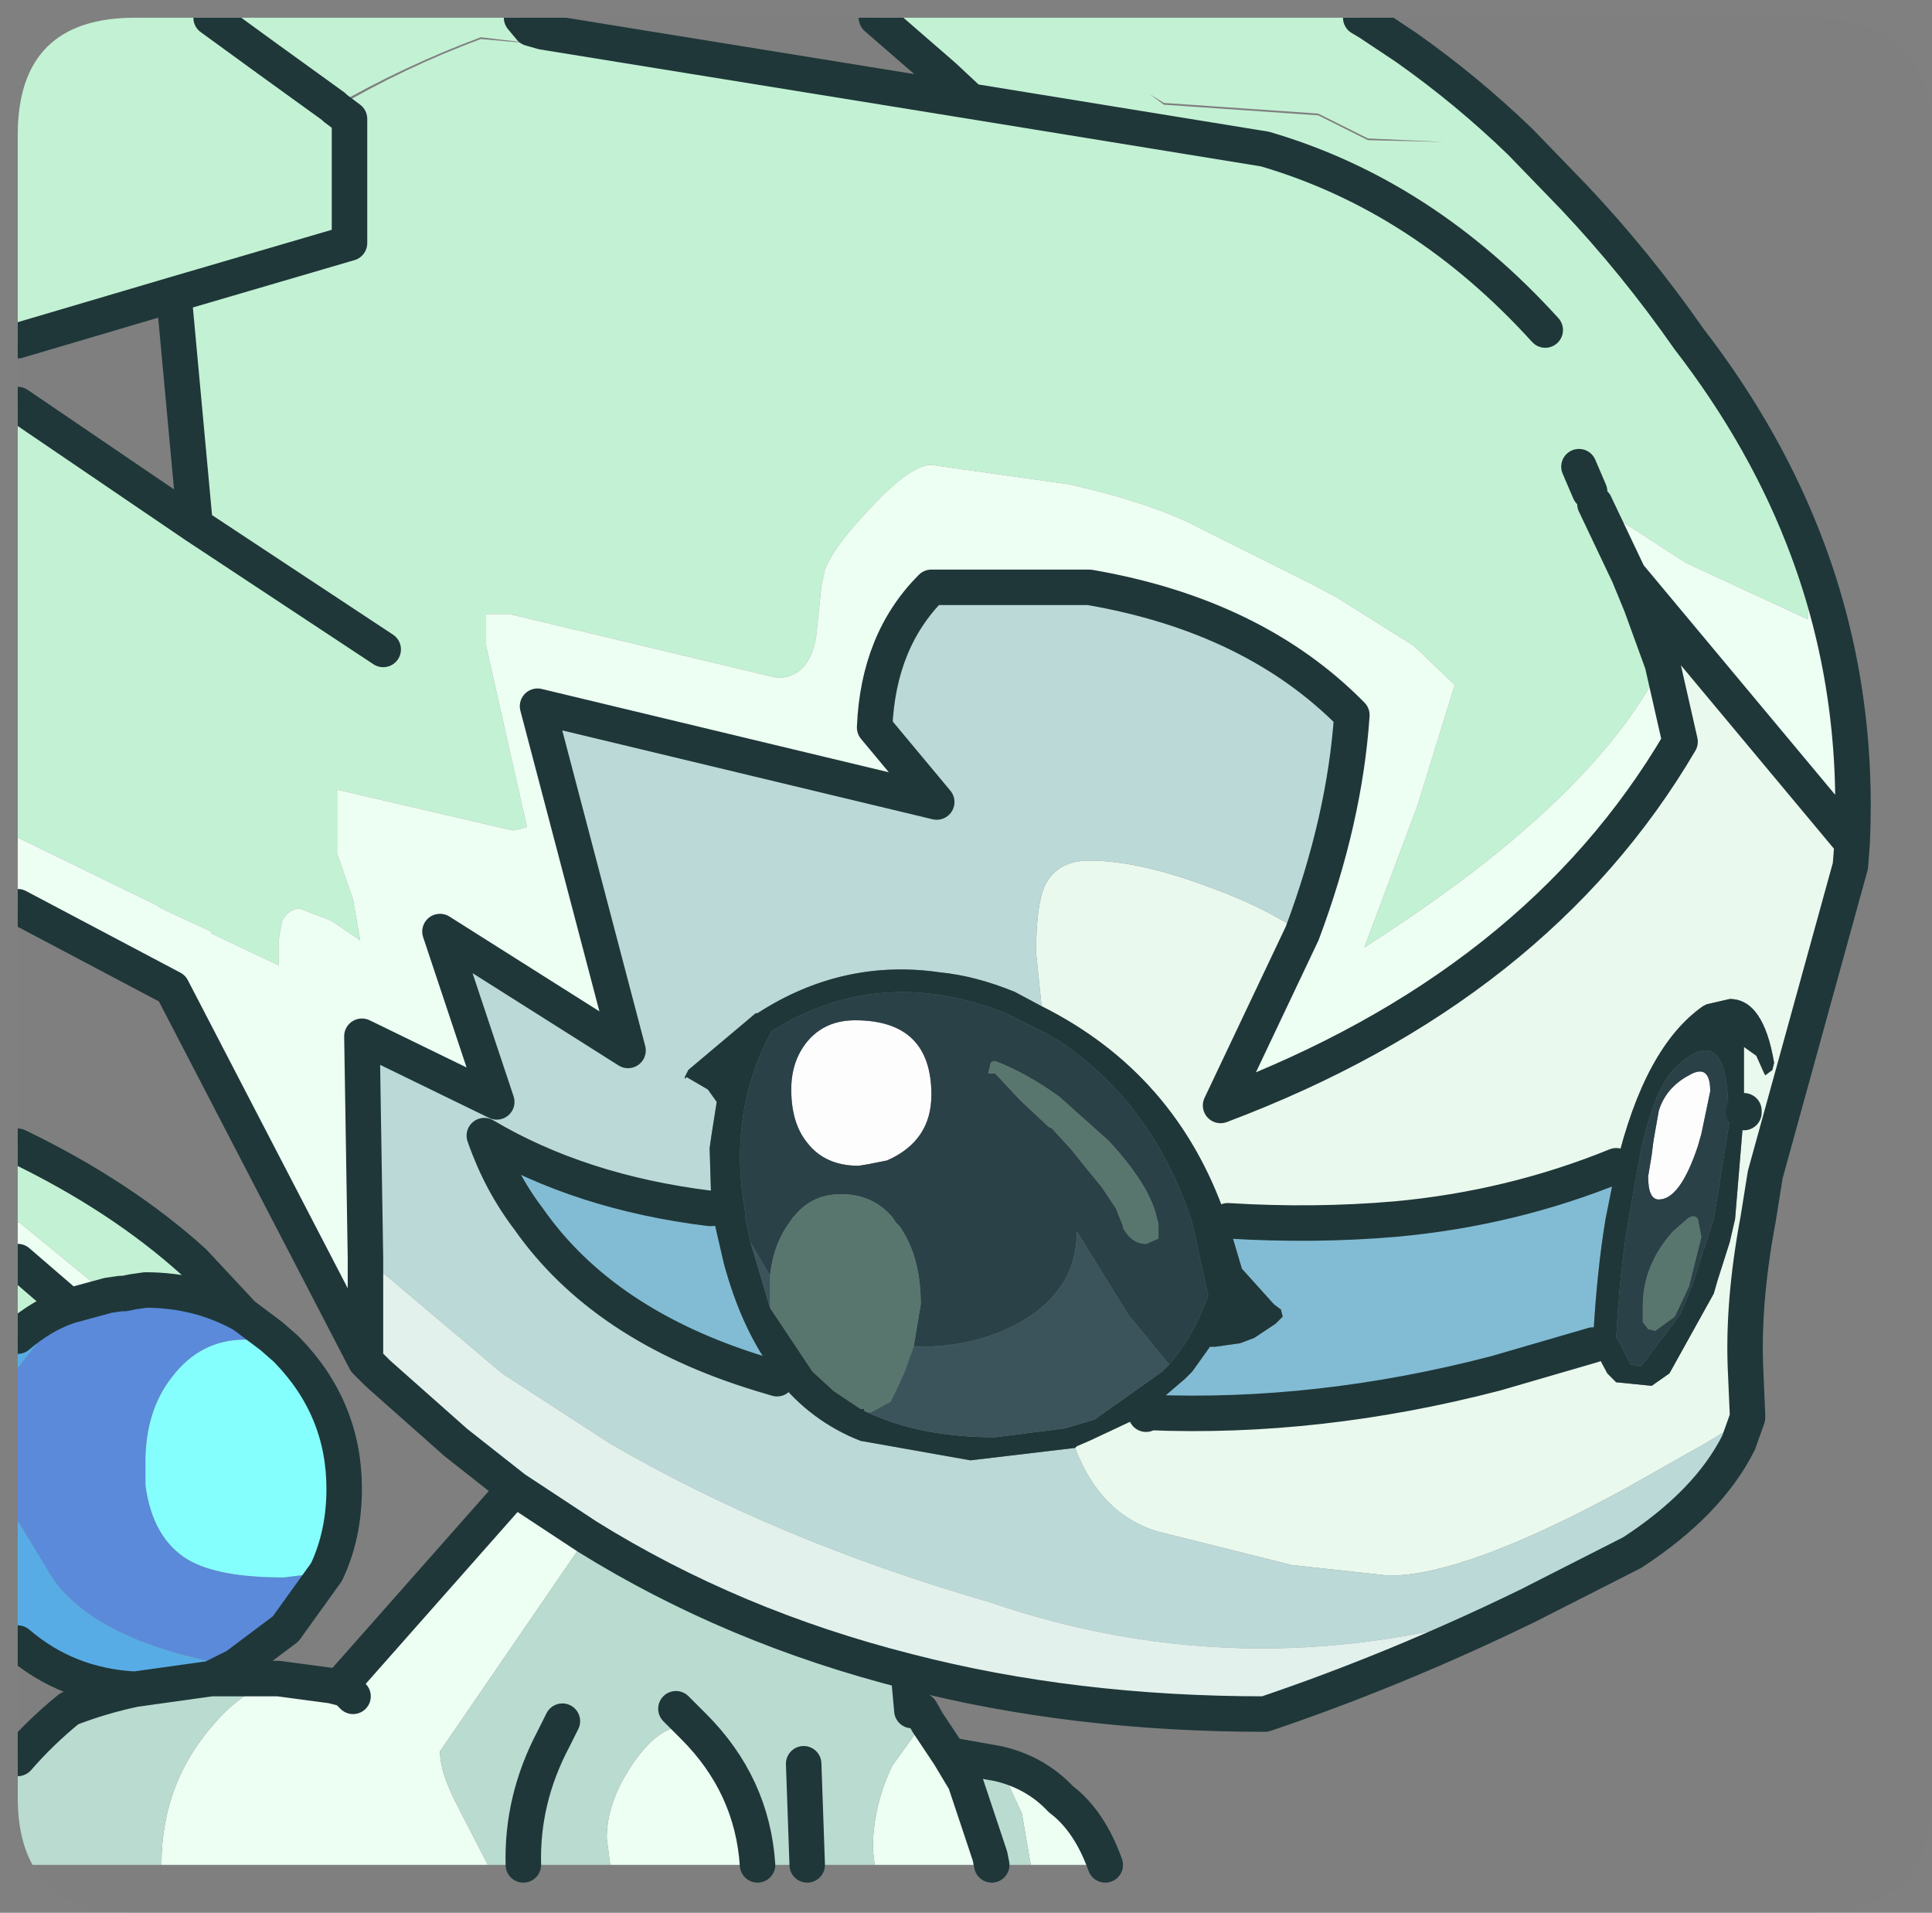 <?xml version="1.0" encoding="UTF-8" standalone="no"?>
<svg xmlns:ffdec="https://www.free-decompiler.com/flash" xmlns:xlink="http://www.w3.org/1999/xlink" ffdec:objectType="frame" height="53.9px" width="54.45px" xmlns="http://www.w3.org/2000/svg">
  <rect width="100%" height="100%" fill="#808080" stroke="none"/>
  <g transform="matrix(1.0, 0.0, 0.0, 1.0, 0.5, 0.5)">
    <clipPath id="clipPath0" transform="matrix(1.0, 0.0, 0.0, 1.0, 0.0, 0.0)">
      <path d="M50.5 0.0 Q53.95 0.0 53.95 3.3 L53.95 50.15 Q53.95 53.4 50.5 53.4 L3.3 53.4 Q0.0 53.4 0.0 50.15 L0.0 3.3 Q0.0 0.0 3.3 0.0 L50.5 0.0" fill="#000000" fill-rule="evenodd" stroke="none"/>
    </clipPath>
    <g clip-path="url(#clipPath0)">
      <use ffdec:characterId="517" height="53.05" transform="matrix(1.0, 0.0, 0.0, 1.0, -0.5, -0.5)" width="52.7" xlink:href="#shape1"/>
    </g>
    <use ffdec:characterId="518" height="53.4" transform="matrix(1.0, 0.0, 0.0, 1.0, 0.0, 0.0)" width="53.95" xlink:href="#shape2"/>
  </g>
  <defs>
    <g id="shape1" transform="matrix(1.0, 0.0, 0.0, 1.0, 0.5, 0.5)">
      <path d="M37.85 0.0 L38.1 0.15 39.15 0.85 Q40.85 2.05 42.35 3.5 L43.85 5.05 Q45.6 6.9 47.1 9.05 49.3 11.9 50.45 15.0 L50.45 16.95 47.1 15.4 47.0 15.35 44.45 13.7 45.4 15.7 45.75 16.55 46.35 18.2 Q45.2 20.5 42.5 22.85 40.75 24.4 37.95 26.2 L39.45 22.2 40.5 18.8 39.35 17.7 37.2 16.35 36.55 16.0 33.35 14.4 Q32.05 13.7 29.65 13.15 L25.75 12.6 Q25.15 12.6 24.0 13.85 23.0 14.9 22.75 15.55 L22.65 16.0 22.5 17.45 Q22.3 18.6 21.4 18.6 L13.85 16.8 13.2 16.8 13.2 17.7 14.35 22.8 14.2 22.85 13.95 22.9 9.0 21.75 9.0 23.55 9.45 24.85 9.65 26.0 8.85 25.45 7.95 25.1 Q7.65 25.1 7.45 25.45 L7.35 26.0 7.35 26.7 5.45 25.8 5.45 25.75 4.05 25.1 3.9 25.0 0.0 23.1 0.0 10.9 5.0 14.3 4.4 7.8 0.0 9.1 0.0 0.0 5.45 0.0 14.2 0.0 14.45 0.3 14.8 0.4 26.85 2.35 26.1 1.65 24.2 0.0 37.85 0.0 M43.05 8.8 Q39.6 5.0 35.15 3.7 L26.85 2.35 35.15 3.7 Q39.6 5.0 43.05 8.8 M0.0 37.15 L0.0 35.05 1.45 36.3 Q0.7 36.55 0.0 37.15 M0.0 33.95 L0.0 31.8 Q2.9 33.2 4.95 35.05 L6.35 36.55 Q5.1 35.85 3.6 35.85 L3.25 35.9 3.0 35.95 2.9 35.95 2.55 36.0 0.05 33.95 0.0 33.95 M44.3 13.35 L44.0 12.65 44.3 13.35 M36.65 2.75 L38.05 3.45 40.2 3.5 38.05 3.4 36.65 2.7 32.3 2.4 31.9 2.15 32.3 2.45 36.65 2.75 M8.95 2.55 Q10.9 1.4 13.05 0.6 L14.75 0.75 13.05 0.55 Q10.9 1.35 8.9 2.5 L7.1 1.2 5.45 0.0 7.1 1.2 8.9 2.5 8.95 2.55 9.35 2.85 9.35 6.35 4.4 7.8 9.35 6.35 9.35 2.85 8.95 2.55 M5.0 14.3 L10.3 17.8 5.0 14.3" fill="#c4f2d5" fill-rule="evenodd" stroke="none"/>
      <path d="M44.45 13.7 L47.0 15.35 47.1 15.4 50.45 16.95 50.45 15.0 Q51.9 18.9 51.7 23.25 L45.4 15.7 44.45 13.7 M25.65 48.05 L26.25 48.95 26.7 49.7 27.4 51.8 27.45 52.05 24.15 52.05 24.1 51.6 Q24.1 50.4 24.65 49.25 L25.3 48.35 25.65 48.05 M27.65 49.2 Q28.7 49.45 29.4 50.2 30.2 50.8 30.65 52.05 L28.55 52.05 28.3 50.6 27.65 49.2 M20.85 52.05 L16.7 52.05 16.6 51.3 Q16.6 50.3 17.3 49.25 18.0 48.2 18.7 48.15 L19.05 48.15 Q20.7 49.8 20.85 52.05 M13.25 52.05 L4.05 52.05 Q4.05 49.7 5.6 48.0 6.35 47.15 7.35 46.8 L8.85 47.0 9.05 47.05 14.0 41.45 16.05 42.8 11.9 48.85 Q11.9 49.45 12.4 50.4 L13.25 52.05 M0.0 35.05 L0.0 33.95 0.05 33.95 2.55 36.0 1.45 36.3 0.0 35.05 M9.8 37.85 L4.35 27.35 0.0 25.05 0.0 23.1 3.9 25.0 4.05 25.1 5.45 25.75 5.45 25.8 7.35 26.7 7.35 26.0 7.45 25.45 Q7.65 25.1 7.95 25.1 L8.85 25.45 9.65 26.0 9.45 24.85 9.0 23.55 9.0 21.75 13.95 22.9 14.2 22.85 14.35 22.8 13.2 17.7 13.2 16.8 13.85 16.8 21.4 18.6 Q22.3 18.6 22.5 17.45 L22.65 16.0 22.75 15.55 Q23.0 14.9 24.0 13.85 25.15 12.6 25.75 12.6 L29.65 13.15 Q32.05 13.7 33.35 14.4 L36.55 16.0 37.2 16.35 39.35 17.7 40.5 18.8 39.45 22.2 37.95 26.2 Q40.75 24.4 42.5 22.85 45.2 20.5 46.35 18.2 L46.85 20.4 Q42.8 27.3 33.9 30.65 L36.2 25.8 Q37.4 22.6 37.6 19.65 34.85 16.85 30.2 16.05 L25.75 16.05 Q24.25 17.55 24.15 20.0 L25.9 22.1 14.65 19.4 17.2 29.1 11.9 25.75 13.5 30.55 9.7 28.7 9.8 34.95 9.8 37.85 M9.05 47.05 L9.25 47.1 9.45 47.3 9.25 47.1 9.05 47.05" fill="#eefff3" fill-rule="evenodd" stroke="none"/>
      <path d="M0.0 42.35 L0.0 38.05 0.55 37.35 Q1.55 36.3 2.55 36.0 L2.9 35.95 3.0 35.95 3.25 35.9 3.6 35.85 Q5.1 35.85 6.35 36.55 L7.15 37.15 7.55 37.5 7.6 37.55 Q7.1 37.25 6.4 37.25 5.15 37.25 4.35 38.3 3.6 39.25 3.6 40.7 L3.6 41.35 Q3.8 42.85 4.8 43.45 5.65 43.95 7.5 43.95 L8.7 43.8 7.55 45.4 6.15 46.45 Q2.3 45.8 1.0 44.0 L0.0 42.35" fill="#5a8bda" fill-rule="evenodd" stroke="none"/>
      <path d="M3.3 47.1 Q1.4 47.0 0.0 45.8 L0.0 42.35 1.0 44.0 Q2.3 45.8 6.15 46.45 L5.45 46.8 3.3 47.1 M0.0 38.05 L0.0 37.15 Q0.7 36.55 1.45 36.3 L2.55 36.0 Q1.55 36.3 0.55 37.35 L0.0 38.05" fill="#58ade6" fill-rule="evenodd" stroke="none"/>
      <path d="M7.6 37.55 Q9.2 39.2 9.2 41.45 9.2 42.75 8.7 43.8 L7.5 43.95 Q5.65 43.95 4.8 43.45 3.8 42.85 3.6 41.35 L3.6 40.7 Q3.6 39.25 4.35 38.3 5.15 37.25 6.4 37.25 7.1 37.25 7.6 37.55" fill="#86ffff" fill-rule="evenodd" stroke="none"/>
      <path d="M25.1 46.6 L25.2 47.7 25.45 47.7 25.65 48.05 25.3 48.35 24.65 49.25 Q24.1 50.4 24.1 51.6 L24.15 52.05 22.25 52.05 20.85 52.05 Q20.7 49.8 19.05 48.15 L18.95 48.05 18.55 47.65 18.95 48.05 19.05 48.15 18.7 48.15 Q18.0 48.2 17.3 49.25 16.6 50.3 16.6 51.3 L16.7 52.05 14.25 52.05 13.25 52.05 12.4 50.4 Q11.9 49.45 11.9 48.85 L16.05 42.8 Q20.15 45.35 25.1 46.6 M26.25 48.95 L27.65 49.2 28.3 50.6 28.55 52.05 27.45 52.05 27.4 51.8 26.7 49.7 26.25 48.95 M4.05 52.05 L0.0 52.05 0.0 49.05 Q0.65 48.3 1.45 47.65 2.35 47.3 3.3 47.1 L5.45 46.8 7.35 46.8 Q6.35 47.15 5.6 48.0 4.05 49.7 4.05 52.05 M14.25 52.05 Q14.2 50.2 15.1 48.5 L15.35 48.0 15.1 48.5 Q14.2 50.2 14.25 52.05 M22.15 49.2 L22.25 52.05 22.15 49.2" fill="#bbdcd1" fill-rule="evenodd" stroke="none"/>
      <path d="M51.7 23.25 L51.65 23.9 49.25 32.6 49.05 33.85 Q48.6 36.25 48.7 38.2 L48.75 39.35 48.75 39.45 47.6 40.15 45.3 41.45 Q40.8 43.9 38.65 43.9 L35.9 43.6 32.1 42.65 Q30.5 42.15 29.8 40.3 L29.85 40.25 30.2 40.1 31.8 39.35 31.85 39.3 Q36.65 39.5 41.65 38.2 L44.4 37.4 44.4 37.45 44.8 38.2 45.05 38.45 46.05 38.55 46.55 38.2 47.8 35.95 47.9 35.6 48.25 34.5 48.4 33.85 48.65 30.8 48.65 30.85 48.65 29.0 49.0 29.25 49.2 29.7 49.25 29.8 49.45 29.65 49.5 29.45 Q49.2 27.65 48.25 27.65 L47.6 27.8 47.5 27.85 Q45.85 29.0 45.05 32.35 42.1 33.55 38.85 33.85 36.55 34.05 34.1 33.9 L34.05 33.85 34.05 33.8 Q32.65 29.75 28.85 27.85 L28.85 27.8 28.7 26.35 Q28.7 25.0 28.95 24.45 29.3 23.75 30.2 23.75 31.55 23.75 33.45 24.45 35.15 25.05 36.2 25.8 L33.9 30.65 Q42.8 27.3 46.85 20.4 L46.35 18.2 45.75 16.55 45.4 15.7 51.7 23.25" fill="#ebfaee" fill-rule="evenodd" stroke="none"/>
      <path d="M34.1 33.9 Q36.55 34.05 38.85 33.85 42.1 33.55 45.05 32.35 L44.75 33.85 Q44.5 35.35 44.4 37.25 L44.4 37.35 44.4 37.4 41.65 38.2 Q36.65 39.5 31.85 39.3 L31.8 39.35 31.85 39.25 32.9 38.35 33.1 38.15 33.6 37.45 33.75 37.45 34.45 37.35 34.85 37.2 35.45 36.8 35.6 36.65 35.65 36.6 35.6 36.4 35.4 36.25 34.5 35.25 34.1 33.9 M48.65 30.85 L48.65 30.8 48.4 33.85 48.65 30.85 M19.55 33.55 L19.6 33.8 19.9 35.1 Q20.4 36.95 21.3 38.15 L21.4 38.35 20.9 38.2 Q16.5 36.85 14.4 33.85 13.6 32.8 13.15 31.5 15.85 33.1 19.5 33.55 L19.55 33.55" fill="#83bdd5" fill-rule="evenodd" stroke="none"/>
      <path d="M48.75 39.45 L48.5 40.15 Q47.65 41.85 45.5 43.25 L42.55 44.75 Q34.85 47.2 27.4 44.65 21.35 42.9 16.65 40.15 L13.65 38.2 9.8 34.95 9.7 28.7 13.5 30.55 11.9 25.75 17.2 29.1 14.65 19.4 25.9 22.1 24.15 20.0 Q24.25 17.55 25.75 16.05 L30.2 16.05 Q34.85 16.85 37.6 19.65 37.4 22.6 36.2 25.8 35.15 25.05 33.45 24.45 31.55 23.75 30.2 23.75 29.3 23.75 28.95 24.45 28.7 25.0 28.7 26.35 L28.85 27.8 28.85 27.85 28.1 27.45 Q27.0 27.0 26.0 26.9 23.25 26.5 20.85 28.05 L20.8 28.05 18.9 29.65 18.8 29.85 18.8 29.9 18.85 29.85 19.45 30.2 19.7 30.55 19.55 31.5 19.5 31.85 19.55 33.5 19.55 33.55 19.5 33.55 Q15.85 33.1 13.15 31.5 13.6 32.8 14.4 33.85 16.5 36.85 20.9 38.2 L21.4 38.35 Q22.35 39.55 23.75 40.1 L26.85 40.65 29.8 40.3 Q30.5 42.15 32.1 42.65 L35.9 43.6 38.65 43.9 Q40.8 43.9 45.3 41.45 L47.6 40.15 48.75 39.45" fill="#bcdad8" fill-rule="evenodd" stroke="none"/>
      <path d="M42.55 44.75 Q38.85 46.55 35.15 47.8 29.75 47.8 25.1 46.6 20.15 45.35 16.05 42.8 L14.0 41.45 12.35 40.15 10.15 38.2 9.8 37.85 9.8 34.95 13.65 38.2 16.65 40.15 Q21.35 42.9 27.4 44.65 34.85 47.2 42.55 44.75" fill="#e3f2ed" fill-rule="evenodd" stroke="none"/>
      <path d="M46.25 30.8 Q46.45 30.15 47.1 29.8 47.7 29.45 47.7 30.25 L47.45 31.45 47.35 31.8 Q46.85 33.3 46.25 33.3 45.95 33.3 45.95 32.65 L46.05 32.05 46.1 31.65 46.25 30.8 M21.8 30.2 Q21.8 29.4 22.25 28.85 22.75 28.25 23.6 28.25 25.75 28.25 25.75 30.35 25.75 31.65 24.5 32.2 L24.0 32.3 23.7 32.35 Q22.75 32.35 22.25 31.7 21.8 31.15 21.8 30.2" fill="#fffeff" fill-rule="evenodd" stroke="none"/>
      <path d="M46.25 30.8 L46.1 31.65 46.05 32.05 45.95 32.65 Q45.95 33.3 46.25 33.3 46.85 33.3 47.35 31.8 L47.45 31.45 47.7 30.25 Q47.7 29.45 47.1 29.8 46.45 30.15 46.25 30.8 M46.75 29.55 Q48.1 28.3 48.2 30.5 L48.25 31.05 47.8 33.85 47.2 35.7 46.85 36.55 45.75 38.0 45.45 37.95 45.1 37.25 45.05 37.2 Q45.15 35.3 45.4 33.85 L45.7 32.15 Q46.1 30.15 46.75 29.55 M47.05 33.85 L46.65 34.2 Q45.8 35.15 45.8 36.3 L45.8 36.75 45.95 36.95 46.15 37.0 46.7 36.6 47.1 35.75 47.45 34.35 47.35 33.85 Q47.25 33.7 47.05 33.85 M20.65 34.5 L20.5 33.8 20.5 33.65 Q20.0 30.85 21.25 28.55 24.3 26.65 27.85 28.05 L29.05 28.65 29.1 28.7 29.3 28.8 Q31.95 30.55 33.05 33.8 L33.1 33.95 33.55 36.0 Q33.15 37.15 32.45 37.95 L31.3 36.55 29.85 34.2 Q29.85 35.8 28.35 36.7 27.1 37.45 25.4 37.45 L25.25 37.45 25.45 36.25 Q25.45 34.9 24.85 34.05 L24.75 33.95 24.65 33.8 Q24.1 33.15 23.2 33.15 22.4 33.15 21.9 33.75 L21.85 33.8 21.75 33.95 Q21.3 34.55 21.2 35.45 L20.65 34.5 M31.15 34.05 L31.15 34.1 Q31.4 34.55 31.8 34.55 L32.15 34.4 32.15 34.2 32.15 34.0 32.1 33.8 Q31.9 32.9 30.75 31.65 L29.35 30.4 Q28.45 29.75 27.55 29.4 27.4 29.4 27.4 29.55 L27.35 29.75 27.55 29.75 28.25 30.5 29.05 31.25 29.15 31.3 29.7 31.9 30.1 32.4 30.55 32.95 30.95 33.55 31.05 33.8 31.15 34.05 M21.8 30.2 Q21.8 31.15 22.25 31.7 22.75 32.35 23.7 32.35 L24.0 32.3 24.5 32.2 Q25.75 31.65 25.75 30.35 25.75 28.25 23.6 28.25 22.75 28.25 22.25 28.85 21.8 29.4 21.8 30.2" fill="#2a4147" fill-rule="evenodd" stroke="none"/>
      <path d="M28.85 27.85 Q32.65 29.75 34.05 33.8 L34.05 33.85 34.1 33.9 34.5 35.25 35.4 36.25 35.6 36.4 35.65 36.6 35.6 36.65 35.45 36.8 34.85 37.2 34.45 37.35 33.75 37.45 33.6 37.45 33.1 38.15 32.9 38.35 31.85 39.25 31.8 39.35 30.2 40.1 29.85 40.25 29.8 40.3 26.85 40.65 23.75 40.1 Q22.35 39.55 21.4 38.35 L21.3 38.15 Q20.4 36.95 19.9 35.1 L19.6 33.8 19.55 33.55 19.55 33.5 19.5 31.85 19.55 31.5 19.7 30.55 19.45 30.2 18.85 29.85 18.8 29.9 18.8 29.85 18.9 29.65 20.8 28.05 20.85 28.05 Q23.25 26.5 26.0 26.9 27.0 27.0 28.1 27.45 L28.85 27.85 M45.05 32.35 Q45.85 29.0 47.5 27.85 L47.6 27.8 48.25 27.65 Q49.2 27.65 49.5 29.45 L49.45 29.65 49.25 29.8 49.2 29.7 49.0 29.25 48.65 29.0 48.65 30.85 48.4 33.85 48.25 34.5 47.9 35.6 47.8 35.95 46.55 38.2 46.05 38.55 45.05 38.45 44.8 38.2 44.4 37.45 44.4 37.4 44.4 37.35 44.4 37.25 Q44.5 35.35 44.75 33.85 L45.05 32.35 M46.75 29.55 Q46.1 30.15 45.7 32.15 L45.4 33.85 Q45.15 35.3 45.05 37.2 L45.1 37.25 45.45 37.95 45.75 38.0 46.85 36.55 47.2 35.7 47.8 33.85 48.25 31.05 48.2 30.5 Q48.1 28.3 46.75 29.55 M32.45 37.95 Q33.15 37.15 33.55 36.0 L33.1 33.95 33.05 33.8 Q31.95 30.55 29.3 28.8 L29.1 28.7 29.05 28.65 27.85 28.05 Q24.3 26.65 21.25 28.55 20.0 30.85 20.5 33.65 L20.5 33.8 20.65 34.5 20.8 35.0 21.2 36.35 22.4 38.15 23.0 38.7 23.75 39.2 23.85 39.2 23.85 39.25 23.95 39.3 Q25.45 40.0 27.55 40.0 L29.5 39.75 30.35 39.5 32.25 38.15 32.45 37.95" fill="#1f3739" fill-rule="evenodd" stroke="none"/>
      <path d="M47.05 33.85 Q47.25 33.7 47.35 33.85 L47.45 34.35 47.1 35.75 46.7 36.6 46.15 37.0 45.95 36.95 45.8 36.75 45.8 36.3 Q45.8 35.15 46.65 34.2 L47.05 33.85 M21.2 35.45 Q21.3 34.55 21.75 33.95 L21.85 33.8 21.9 33.75 Q22.4 33.15 23.2 33.15 24.1 33.15 24.65 33.8 L24.75 33.95 24.85 34.05 Q25.45 34.9 25.45 36.25 L25.25 37.45 25.0 38.15 24.75 38.7 24.65 38.9 24.6 39.0 24.05 39.3 23.95 39.3 23.85 39.25 23.85 39.2 23.75 39.2 23.0 38.7 22.4 38.15 21.2 36.35 21.2 35.75 21.2 35.45 M31.15 34.05 L31.05 33.8 30.95 33.55 30.55 32.95 30.1 32.4 29.7 31.9 29.15 31.3 29.05 31.25 28.25 30.5 27.55 29.75 27.35 29.75 27.4 29.55 Q27.4 29.4 27.55 29.4 28.45 29.75 29.35 30.4 L30.75 31.65 Q31.9 32.9 32.1 33.8 L32.15 34.0 32.15 34.2 32.15 34.4 31.8 34.55 Q31.4 34.55 31.15 34.1 L31.15 34.05" fill="#58766e" fill-rule="evenodd" stroke="none"/>
      <path d="M20.65 34.5 L21.2 35.45 21.2 35.75 21.2 36.35 20.8 35.0 20.65 34.5 M25.25 37.45 L25.4 37.45 Q27.1 37.45 28.35 36.7 29.85 35.8 29.85 34.2 L31.3 36.55 32.45 37.95 32.25 38.15 30.35 39.5 29.5 39.75 27.55 40.0 Q25.45 40.0 23.95 39.3 L24.05 39.3 24.6 39.0 24.65 38.9 24.75 38.7 25.0 38.15 25.25 37.45" fill="#3b545b" fill-rule="evenodd" stroke="none"/>
      <path d="M50.45 15.0 Q49.3 11.9 47.1 9.05 45.6 6.9 43.85 5.05 L42.35 3.5 Q40.85 2.05 39.15 0.85 L38.1 0.15 37.85 0.0 M24.2 0.0 L26.1 1.65 26.85 2.35 35.15 3.7 Q39.6 5.0 43.05 8.8 M50.45 15.0 Q51.9 18.9 51.7 23.25 L51.65 23.9 49.25 32.6 49.05 33.85 Q48.6 36.25 48.7 38.2 L48.75 39.35 48.75 39.45 48.5 40.15 Q47.65 41.85 45.5 43.25 L42.55 44.75 Q38.85 46.55 35.15 47.8 29.75 47.8 25.1 46.6 L25.2 47.7 M25.45 47.7 L25.65 48.05 26.25 48.95 27.65 49.2 Q28.7 49.45 29.4 50.2 30.2 50.8 30.65 52.05 M0.0 49.05 Q0.65 48.3 1.45 47.65 2.35 47.3 3.3 47.1 1.4 47.0 0.0 45.8 M0.0 31.8 Q2.9 33.2 4.95 35.05 L6.35 36.55 7.15 37.15 7.55 37.5 7.6 37.55 Q9.2 39.2 9.2 41.45 9.2 42.75 8.7 43.8 L7.55 45.4 6.15 46.45 5.45 46.8 7.35 46.8 8.85 47.0 9.05 47.05 14.0 41.45 12.35 40.15 10.15 38.2 9.8 37.85 4.35 27.35 0.0 25.05 M0.0 10.9 L5.0 14.3 4.4 7.8 0.0 9.1 M14.2 0.0 L14.45 0.3 14.8 0.4 26.85 2.35 M45.4 15.7 L45.75 16.55 46.35 18.2 46.85 20.4 Q42.8 27.3 33.9 30.65 L36.2 25.8 Q37.4 22.6 37.6 19.65 34.85 16.85 30.2 16.05 L25.75 16.05 Q24.25 17.55 24.15 20.0 L25.9 22.1 14.65 19.4 17.2 29.1 11.9 25.75 13.5 30.55 9.7 28.7 9.8 34.95 9.8 37.85 M34.1 33.9 Q36.55 34.05 38.85 33.85 42.1 33.55 45.05 32.35 M48.65 30.85 L48.65 30.8 M44.4 37.4 L41.65 38.2 Q36.65 39.5 31.85 39.3 L31.8 39.35 M44.0 12.65 L44.3 13.35 M45.4 15.7 L44.45 13.7 M51.7 23.25 L45.4 15.7 M8.95 2.55 L9.35 2.85 9.35 6.35 4.4 7.8 M8.9 2.5 L7.1 1.2 5.45 0.0 M8.95 2.55 L8.9 2.5 M10.3 17.8 L5.0 14.3 M19.55 33.55 L19.5 33.55 Q15.85 33.1 13.15 31.5 13.6 32.8 14.4 33.85 16.5 36.85 20.9 38.2 L21.4 38.35 M0.0 35.05 L1.45 36.3 2.55 36.0 2.9 35.95 3.0 35.95 3.25 35.9 3.6 35.85 Q5.1 35.85 6.35 36.55 M9.45 47.3 L9.25 47.1 9.05 47.05 M5.45 46.8 L3.3 47.1 M19.05 48.15 L18.95 48.05 18.55 47.65 M19.05 48.15 Q20.7 49.8 20.85 52.05 M14.0 41.45 L16.05 42.8 Q20.15 45.35 25.1 46.6 M15.35 48.0 L15.1 48.5 Q14.2 50.2 14.25 52.05 M1.45 36.3 Q0.7 36.55 0.0 37.15 M26.25 48.95 L26.7 49.7 27.4 51.8 27.45 52.05 M22.25 52.05 L22.15 49.2" fill="none" stroke="#1f3739" stroke-linecap="round" stroke-linejoin="round" stroke-width="1.0"/>
    </g>
    <g id="shape2" transform="matrix(1.0, 0.0, 0.0, 1.0, 0.0, 0.0)">
      <path d="M50.5 0.0 Q53.95 0.0 53.95 3.3 L53.95 50.15 Q53.95 53.4 50.5 53.4 L3.3 53.4 Q0.0 53.4 0.0 50.15 L0.0 3.3 Q0.0 0.0 3.3 0.0 L50.5 0.0" fill="#000000" fill-opacity="0.004" fill-rule="evenodd" stroke="none"/>
    </g>
  </defs>
</svg>
